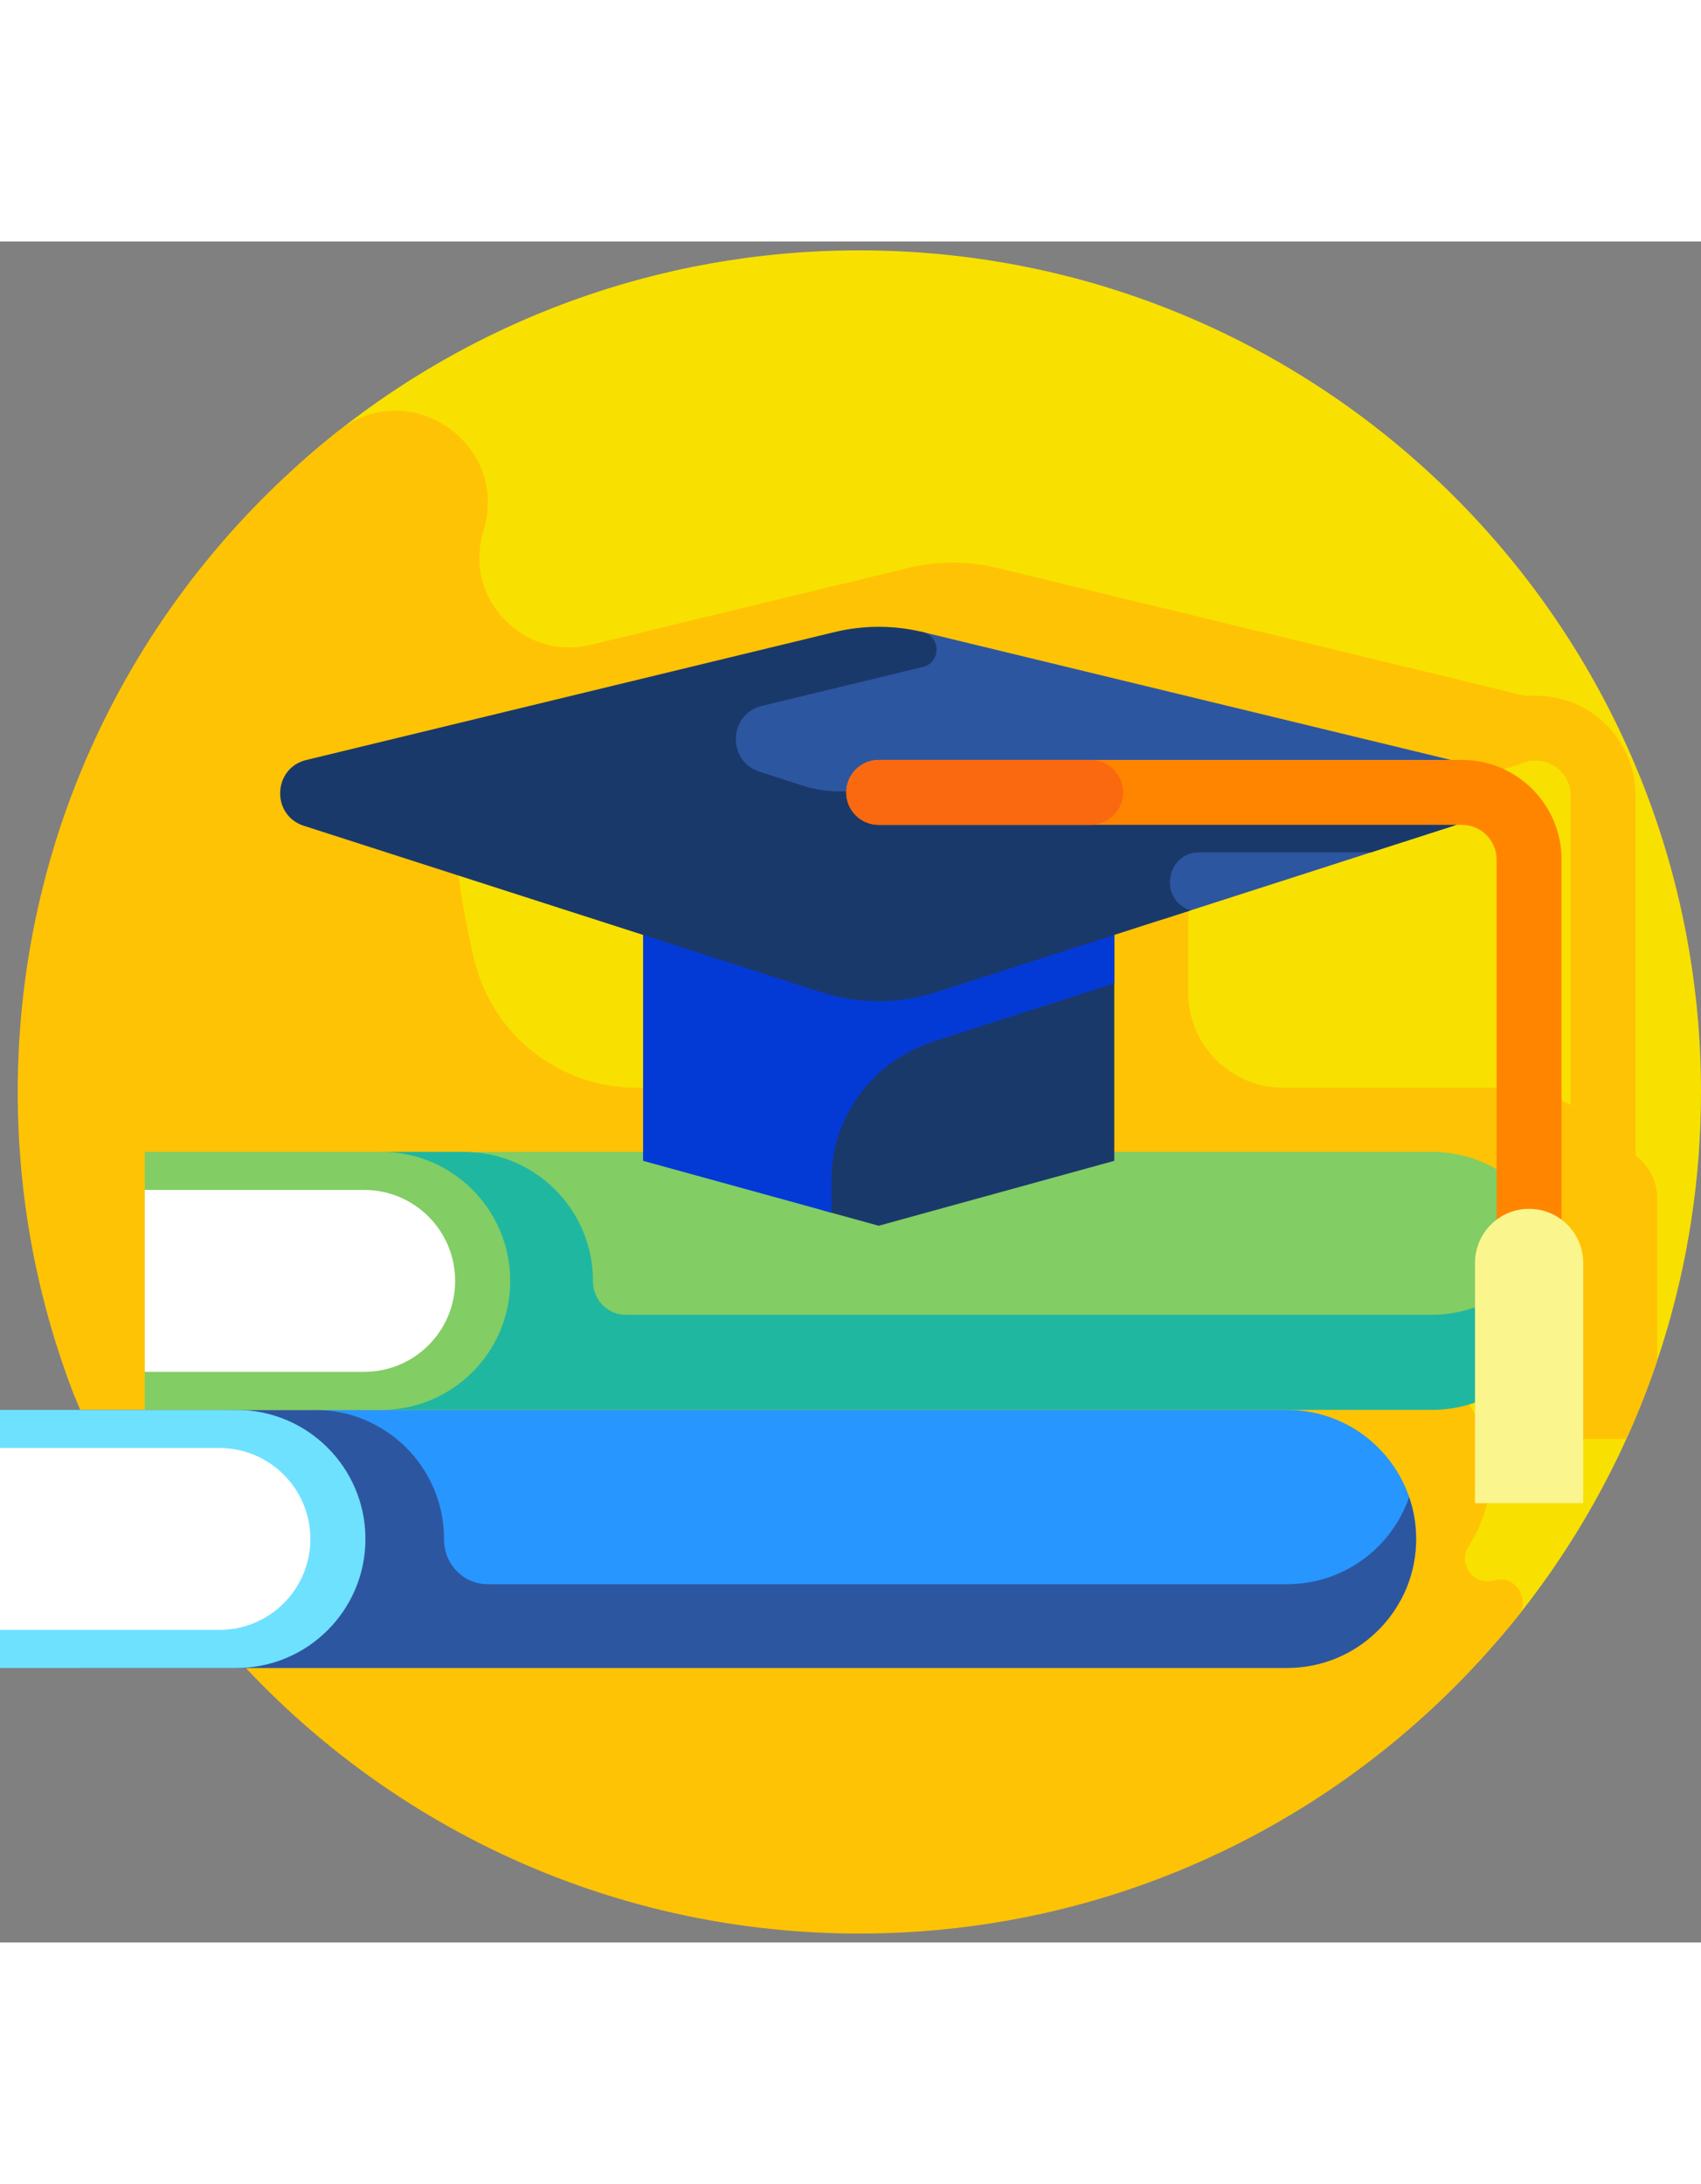 <svg id="Layer_1" enable-background="new 0 0 512 512" height="104" viewBox="0 0 512 512" width="81" xmlns="http://www.w3.org/2000/svg">
    <rect x="0" y="0" width="512" height="512" fill="#808080" stroke="none"/>
    <g>
        <g>
            <path d="m512 256c0 26.233-3.987 51.535-11.389 75.333-9.436 30.336-24.42 58.228-43.765 82.489-46.417 58.208-120.609 76.821-200.846 76.821-139.911 0-234.349-93.465-234.349-233.376 0-78.7 19.573-150.285 75.875-196.75 43.791-36.139 99.931-57.849 161.142-57.849 139.912 0 253.332 113.421 253.332 253.332z" fill="#f8e000"/>
        </g>
        <path d="m492.292 275.135v-108.42c0-16.558-13.423-29.981-29.981-29.981h-3.348l-158.916-38.484c-.002-.001-.004-.001-.006-.001-8.738-2.115-17.854-2.115-26.591.001l-95.625 23.157c-20.093 4.866-38.127-13.687-32.499-33.581.113-.401.228-.802.343-1.202 7.516-26.071-22.584-46.351-43.878-29.536-58.747 46.39-96.454 118.245-96.454 198.912 0 32.155 6.005 62.904 16.931 91.206 2.457 5.351 11.504 31.837 35.31 62.862 0 .001.001.001.001.002 46.305 60.346 119.147 99.262 201.089 99.262 80.237 0 151.759-37.303 198.175-95.512 4.074-5.109-.69-12.43-7.035-10.871-.157.039-.314.077-.471.115-6.028 1.469-10.668-5.267-7.245-10.442 2.852-4.312 4.871-9.238 5.819-14.56 4.217-23.755-14.015-45.673-38.228-45.673 40.714-.613 46.02 1.505 56.556-2.229v30.303h23.286c3.473-7.662 6.573-15.528 9.282-23.574v-48.747c0-5.323-2.566-10.035-6.515-13.007zm-276.457-20.425s-11.365.009-24.282.015c-23.182.01-43.365-15.868-48.781-38.408-4.071-16.946-6.439-34.554-6.91-52.636l79.973 25.73zm256.916 5.249c-5.73-3.332-12.384-5.249-19.489-5.249h-67.025c-15.781 0-28.573-12.793-28.573-28.573v-22.178-14.549l14.339-4.613h.001l62.966-20.258 14.323-4.608 10.465-3.367c.271-.087.531-.186.786-.289h1.769c5.765 0 10.438 4.673 10.438 10.438z" fill="#ffc305"/>
        <g>
            <g>
                <g>
                    <path d="m421.708 408.791c2.899-5.439 4.547-11.645 4.547-18.238 0-21.451-17.389-38.84-38.84-38.84h-292.594v57.078z" fill="#2896ff"/>
                    <path d="m424.149 377.941c-5.238 15.257-19.7 26.228-36.734 26.228h-240.588c-7.393 0-13.194-6.079-13.167-13.472 0-.048 0-.096 0-.144 0-21.451-17.389-38.84-38.84-38.84h-71.156v77.68h28.633 42.523 292.594c21.451 0 38.84-17.389 38.84-38.84.001-4.417-.747-8.656-2.105-12.612z" fill="#2d56a1"/>
                    <path d="m0 429.393h71.156c21.451 0 38.84-17.389 38.84-38.84 0-21.451-17.389-38.84-38.84-38.84h-71.156v11.46l9.691 39.929-9.691 14.831z" fill="#6ee1ff"/>
                    <path d="m0 417.933h66.043c15.121 0 27.38-12.258 27.38-27.38 0-15.121-12.258-27.38-27.38-27.38h-66.043z" fill="#fff"/>
                </g>
                <path d="m143.672 328.33h322.956c2.058-4.738 3.206-9.962 3.206-15.457 0-21.451-17.389-38.84-38.84-38.84h-287.325c0 .019.003.037.003.056z" fill="#82cd64"/>
                <path d="m469.833 312.721c-.019-4.876-6.165-6.952-9.336-3.248-7.12 8.319-17.694 13.593-29.504 13.593h-242.648c-5.536 0-9.876-4.552-9.861-10.088 0-.035 0-.071 0-.106 0-21.451-17.389-38.84-38.84-38.84h-71.156v77.68h21.802 49.355 291.349c21.451 0 38.84-17.389 38.84-38.84-.001-.049-.001-.1-.001-.151z" fill="#20b7a1"/>
                <path d="m43.578 351.713h71.156c21.451 0 38.84-17.389 38.84-38.84 0-21.451-17.389-38.84-38.84-38.84h-71.156v11.46l13.478 36.833-13.478 17.926z" fill="#82cd64"/>
                <path d="m43.578 340.253h66.043c15.121 0 27.38-12.258 27.38-27.38 0-15.121-12.258-27.38-27.38-27.38h-66.043z" fill="#fff"/>
            </g>
            <g>
                <g>
                    <path d="m247.53 147.289v144.31l16.951 4.672 70.914-19.541v-129.441z" fill="#1a396b"/>
                </g>
                <g>
                    <path d="m349.735 204.121 87.754-28.233c9.9-3.185 9.378-17.367-.73-19.815l-158.98-38.499c-8.739-2.116-63.373 22.407-63.373 22.407v64.139h135.329z" fill="#2d56a1"/>
                </g>
                <path d="m193.567 196.749v79.98l56.686 15.62v-9.943c0-19.309 12.812-35.972 31.226-41.78.103-.032.205-.065.307-.098l53.609-17.248v-26.532h-141.828z" fill="#033ad6"/>
                <path d="m444.515 164.692c-1.463-.22-2.948-.371-4.471-.371h-175.563c-.667 0-1.318.067-1.948.195-6.868 1.392-13.932 1.508-20.603-.638l-13.289-4.275c-9.9-3.185-9.378-17.367.731-19.815l48.407-11.722c5.503-1.333 5.503-9.159 0-10.492-8.739-2.116-17.858-2.116-26.597 0l-158.98 38.499c-10.108 2.448-10.631 16.629-.73 19.815l155.703 50.094c11.253 3.621 23.357 3.621 34.61 0l76.588-24.641c-9.721-3.128-7.47-17.479 2.742-17.479h51.585l24.788-7.975c5.347-1.72 7.627-6.642 7.027-11.195z" fill="#1a396b"/>
                <g>
                    <path d="m460.253 330.432c-5.396 0-9.771-4.375-9.771-9.771v-134.623c0-5.757-4.683-10.44-10.438-10.44h-175.563c-5.396 0-9.771-4.375-9.771-9.771s4.375-9.771 9.771-9.771h175.563c16.531 0 29.98 13.449 29.98 29.981v134.623c0 5.397-4.375 9.772-9.771 9.772z" fill="#ff8500"/>
                </g>
                <g>
                    <path d="m328.288 156.057h-63.396c-5.35 0-10.015 4.122-10.176 9.469-.167 5.533 4.27 10.072 9.766 10.072h63.806c5.396 0 9.771-4.374 9.771-9.771-.001-5.395-4.375-9.77-9.771-9.77z" fill="#fa690f"/>
                </g>
                <g>
                    <path d="m460.255 291.18c-8.993 0-16.284 7.291-16.284 16.284v72.322h32.569v-72.322c-.001-8.992-7.293-16.284-16.285-16.284z" fill="#faf58c"/>
                </g>
            </g>
        </g>
    </g>
</svg>
